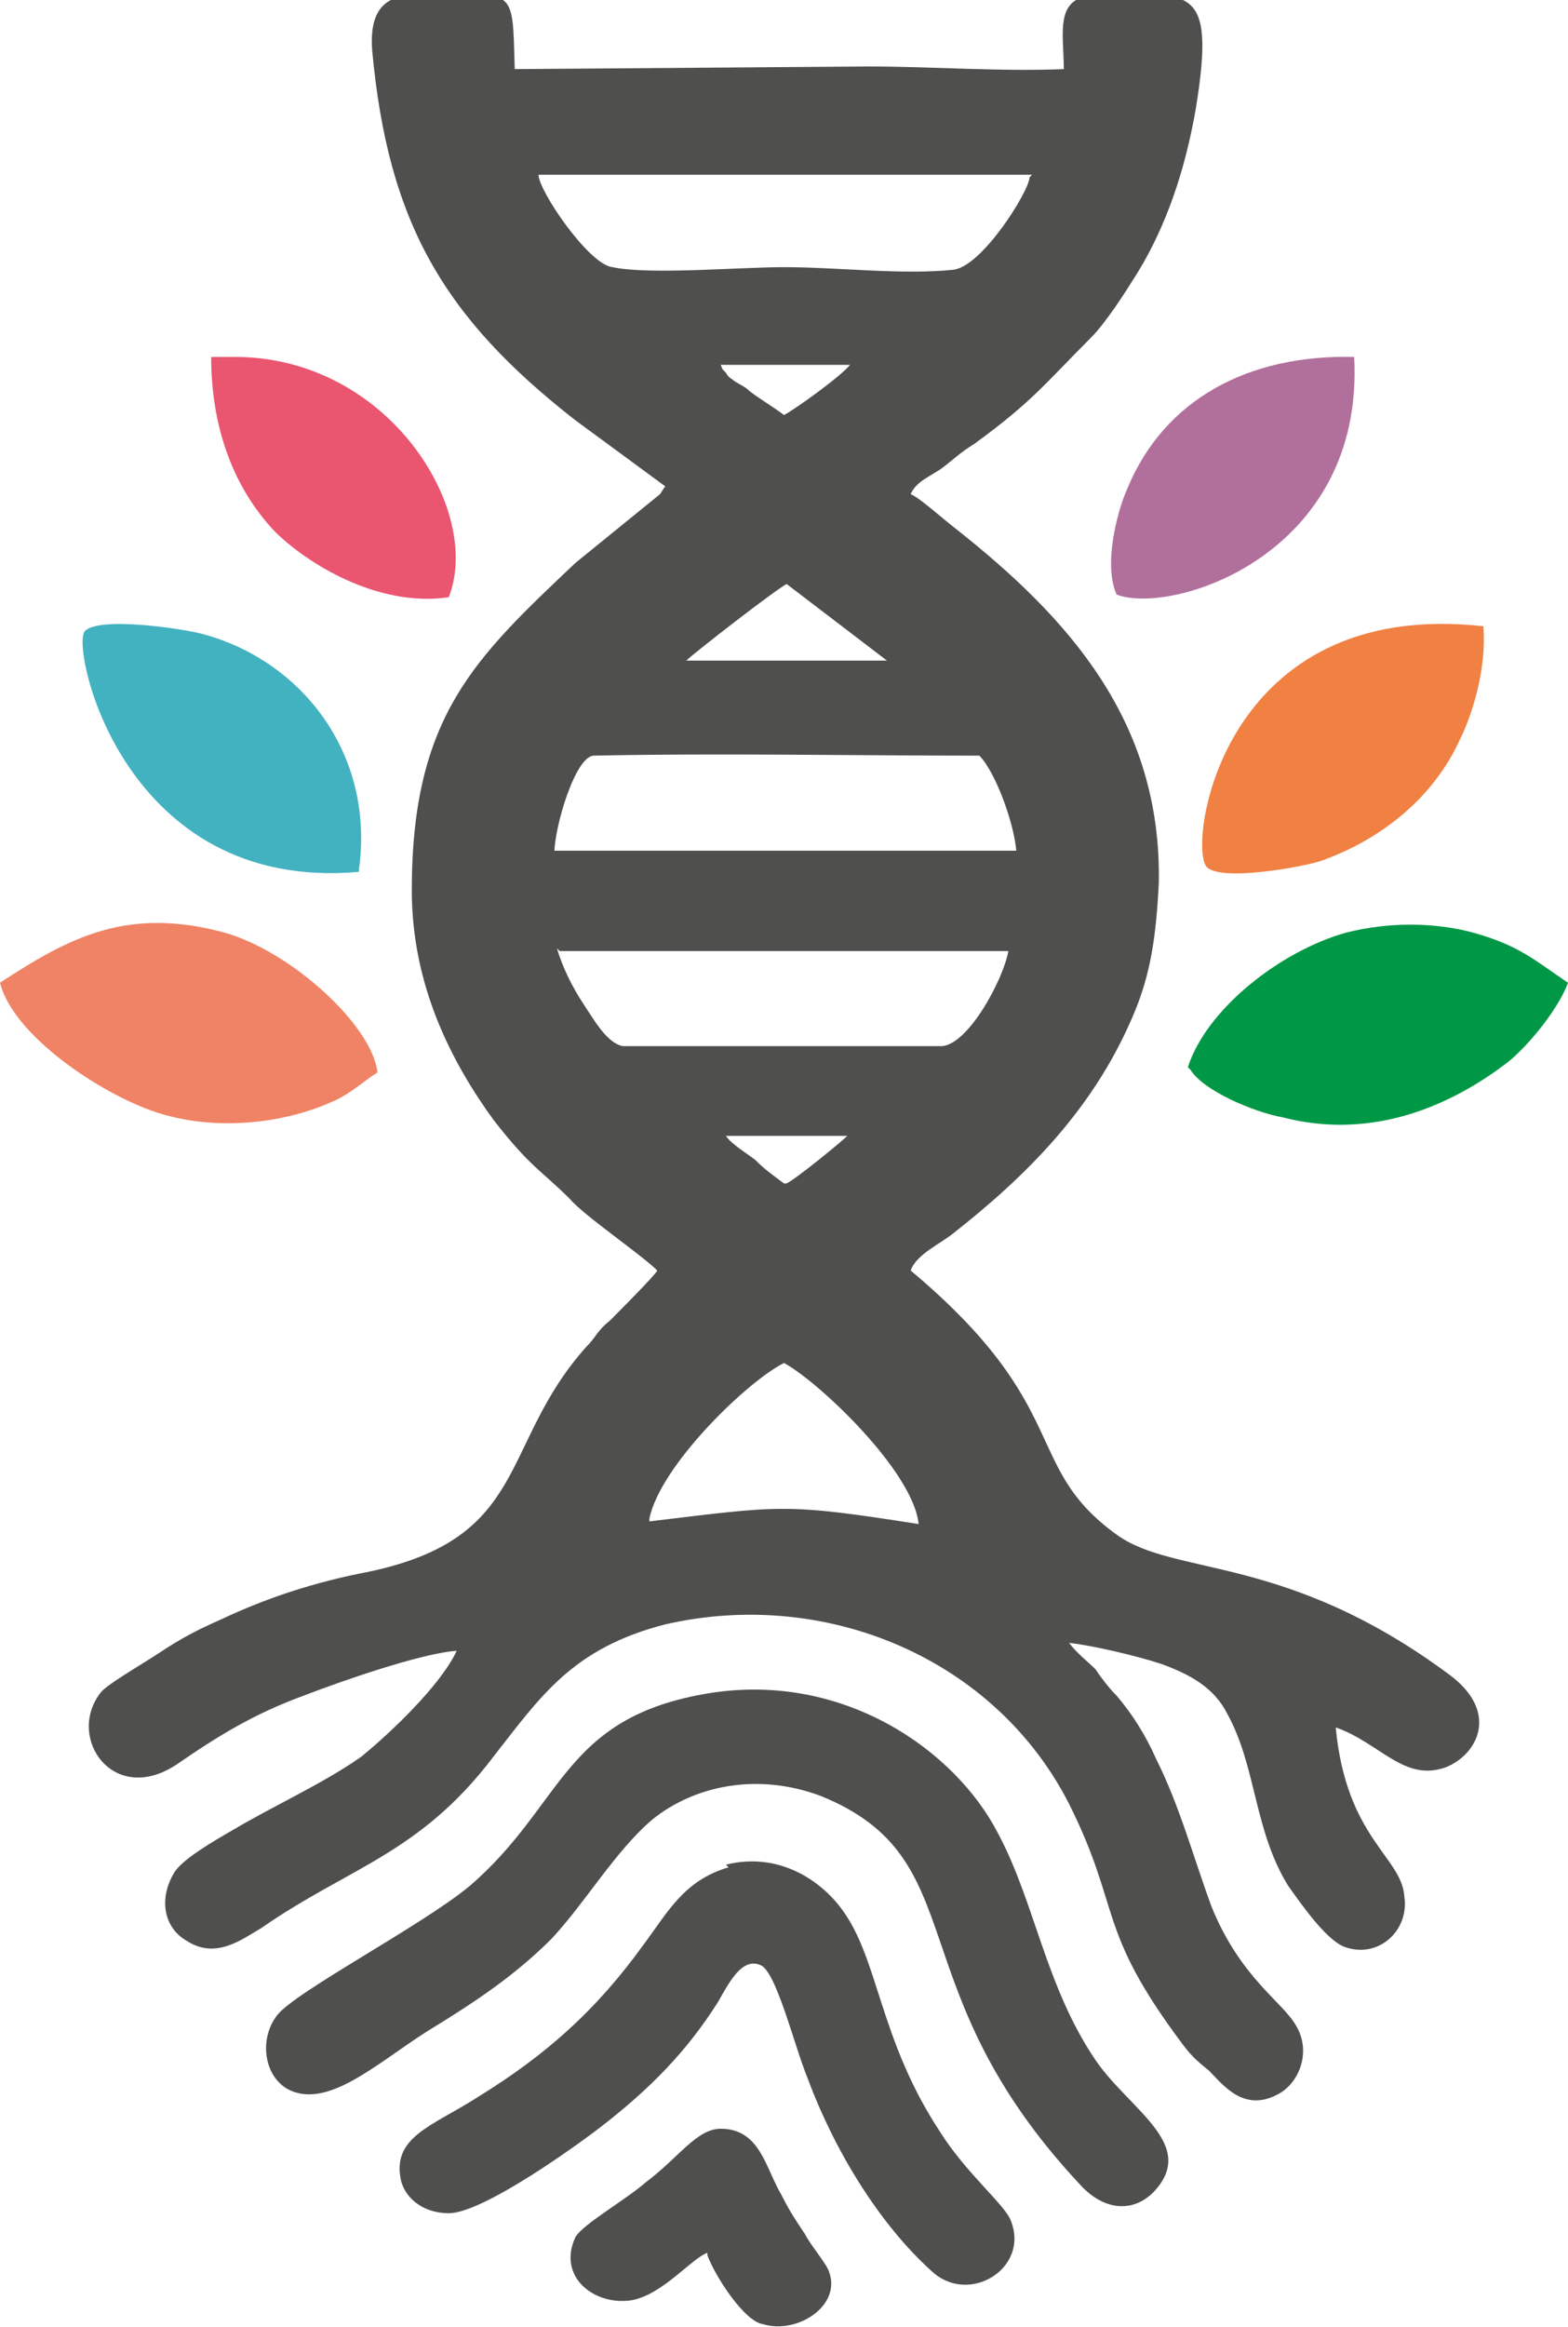 <?xml version="1.0" encoding="UTF-8"?>
<!DOCTYPE svg PUBLIC "-//W3C//DTD SVG 1.1//EN" "http://www.w3.org/Graphics/SVG/1.1/DTD/svg11.dtd">
<!-- Creator: CorelDRAW X6 -->
<svg xmlns="http://www.w3.org/2000/svg" xml:space="preserve" width="40.261mm" height="59.737mm" version="1.1" style="shape-rendering:geometricPrecision; text-rendering:geometricPrecision; image-rendering:optimizeQuality; fill-rule:evenodd; clip-rule:evenodd"
viewBox="0 0 594 881"
 xmlns:xlink="http://www.w3.org/1999/xlink">
 <defs>
  <style type="text/css">
   <![CDATA[
    .fil2 {fill:#009846}
    .fil4 {fill:#42B2C0}
    .fil5 {fill:#B1709C}
    .fil6 {fill:#EA556F}
    .fil3 {fill:#F08143}
    .fil1 {fill:#F08365}
    .fil0 {fill:#4F4F4E}
   ]]>
  </style>
 </defs>
 <g id="Layer_x0020_1">
  <g id="_679831168">
   <path class="fil0" d="M246 575c4,-20 37,-52 51,-59 13,7 49,41 51,61 -51,-8 -52,-7 -102,-1zm51 -127c-4,-3 -7,-5 -11,-9 -4,-3 -9,-6 -11,-9l46 0c-2,2 -19,16 -23,18zm-85 -88l170 0c-2,11 -15,35 -25,36l-121 0c-6,-1 -11,-10 -15,-16 -4,-6 -8,-14 -10,-21zm-2 -37c0,-10 8,-37 15,-37 48,-1 97,0 146,0 6,6 13,25 14,36l-175 0zm50 -73c3,-3 34,-27 38,-29l38 29 -76 0zm37 -93c-4,-3 -9,-6 -13,-9 -2,-2 -3,-2 -6,-4 -1,-1 -2,-1 -3,-3 -2,-2 -1,-1 -2,-3l49 0c-3,4 -21,17 -25,19zm93 -90c0,5 -18,34 -29,35 -19,2 -44,-1 -64,-1 -17,0 -51,3 -65,0 -9,-1 -28,-29 -28,-35l187 0zm-140 120l-32 26c-38,36 -62,58 -62,124 0,36 15,65 31,87 14,18 18,19 29,30 5,6 27,21 33,27 -1,2 -16,17 -18,19 -5,4 -5,6 -9,10 -33,37 -21,72 -82,85 -21,4 -39,10 -56,18 -9,4 -15,7 -24,13 -6,4 -20,12 -22,15 -13,17 5,43 29,27 16,-11 29,-19 48,-26 13,-5 44,-16 58,-17 -6,13 -25,31 -36,40 -14,10 -34,19 -49,28 -7,4 -19,11 -22,16 -6,10 -4,21 5,26 11,7 21,-1 28,-5 33,-23 60,-28 88,-65 18,-23 30,-41 65,-50 61,-14 125,13 153,68 20,40 10,47 43,91 3,4 5,6 10,10 5,5 13,16 26,9 8,-4 13,-16 7,-26 -5,-9 -21,-18 -32,-45 -7,-19 -12,-38 -21,-56 -4,-9 -9,-17 -15,-24 -3,-3 -6,-7 -8,-10 -3,-3 -7,-6 -10,-10 9,1 26,5 35,8 11,4 20,9 25,19 11,20 10,44 23,65 5,7 14,20 21,23 13,5 25,-6 23,-19 -1,-15 -22,-22 -26,-64 17,6 26,21 42,15 12,-5 20,-21 1,-35 -62,-46 -104,-37 -126,-53 -36,-26 -16,-48 -78,-100 2,-6 11,-10 16,-14 28,-22 53,-47 68,-82 7,-16 9,-31 10,-51 1,-61 -34,-100 -77,-134 -4,-3 -14,-12 -17,-13 2,-5 8,-7 12,-10 4,-3 7,-6 12,-9 22,-16 27,-23 44,-40 6,-6 13,-17 18,-25 11,-18 18,-39 22,-62 8,-49 -3,-43 -37,-43 -17,0 -13,14 -13,28 -24,1 -50,-1 -74,-1l-134 1c-1,-33 1,-28 -38,-28 -13,0 -17,8 -16,21 6,65 27,101 77,140l34 25z"/>
   <path class="fil0" d="M269 641c-56,9 -55,42 -91,73 -18,15 -66,40 -73,49 -7,9 -5,23 4,28 15,8 34,-10 53,-22 18,-11 33,-21 47,-35 13,-14 24,-33 38,-45 16,-13 40,-18 64,-9 59,24 28,72 98,147 9,10 20,11 28,3 17,-18 -9,-31 -22,-50 -19,-28 -23,-60 -37,-86 -16,-31 -58,-61 -109,-53z"/>
   <path class="fil0" d="M276 707c-17,5 -23,17 -32,29 -18,25 -37,42 -63,58 -17,11 -33,15 -29,32 2,7 9,12 18,12 13,0 49,-26 58,-33 18,-14 32,-28 44,-47 4,-7 9,-17 16,-14 6,2 13,31 18,43 10,27 27,55 47,73 14,13 37,-1 30,-19 -2,-6 -17,-18 -27,-34 -23,-35 -23,-65 -37,-84 -8,-11 -24,-22 -44,-17z"/>
   <path class="fil1" d="M0 372c5,20 38,42 59,49 21,7 47,5 67,-4 7,-3 12,-8 17,-11 -2,-18 -33,-46 -58,-53 -37,-10 -59,2 -85,19z"/>
   <path class="fil2" d="M451 405c5,8 24,16 35,18 31,8 60,-2 84,-20 7,-5 20,-20 24,-31 -12,-8 -18,-14 -36,-19 -15,-4 -32,-4 -48,0 -25,7 -53,29 -60,51z"/>
   <path class="fil3" d="M562 237c-99,-11 -112,82 -105,91 5,6 37,0 43,-2 23,-8 43,-24 53,-46 5,-10 10,-27 9,-42z"/>
   <path class="fil4" d="M136 329c6,-44 -22,-79 -59,-89 -7,-2 -40,-7 -45,-1 -5,7 15,99 104,91z"/>
   <path class="fil5" d="M423 225c21,8 94,-15 90,-90 -40,-1 -72,16 -86,50 -4,9 -9,29 -4,40z"/>
   <path class="fil6" d="M170 226c13,-33 -23,-91 -81,-91l-9 0c0,26 8,49 24,66 12,12 39,29 66,25z"/>
   <path class="fil0" d="M268 854c3,8 14,25 21,26 13,4 30,-7 25,-20 -1,-3 -7,-10 -9,-14 -4,-6 -6,-9 -9,-15 -6,-10 -8,-25 -23,-25 -9,0 -16,11 -28,20 -8,7 -24,16 -27,21 -7,15 7,26 21,24 12,-2 23,-16 29,-18z"/>
  </g>
 </g>
</svg>
